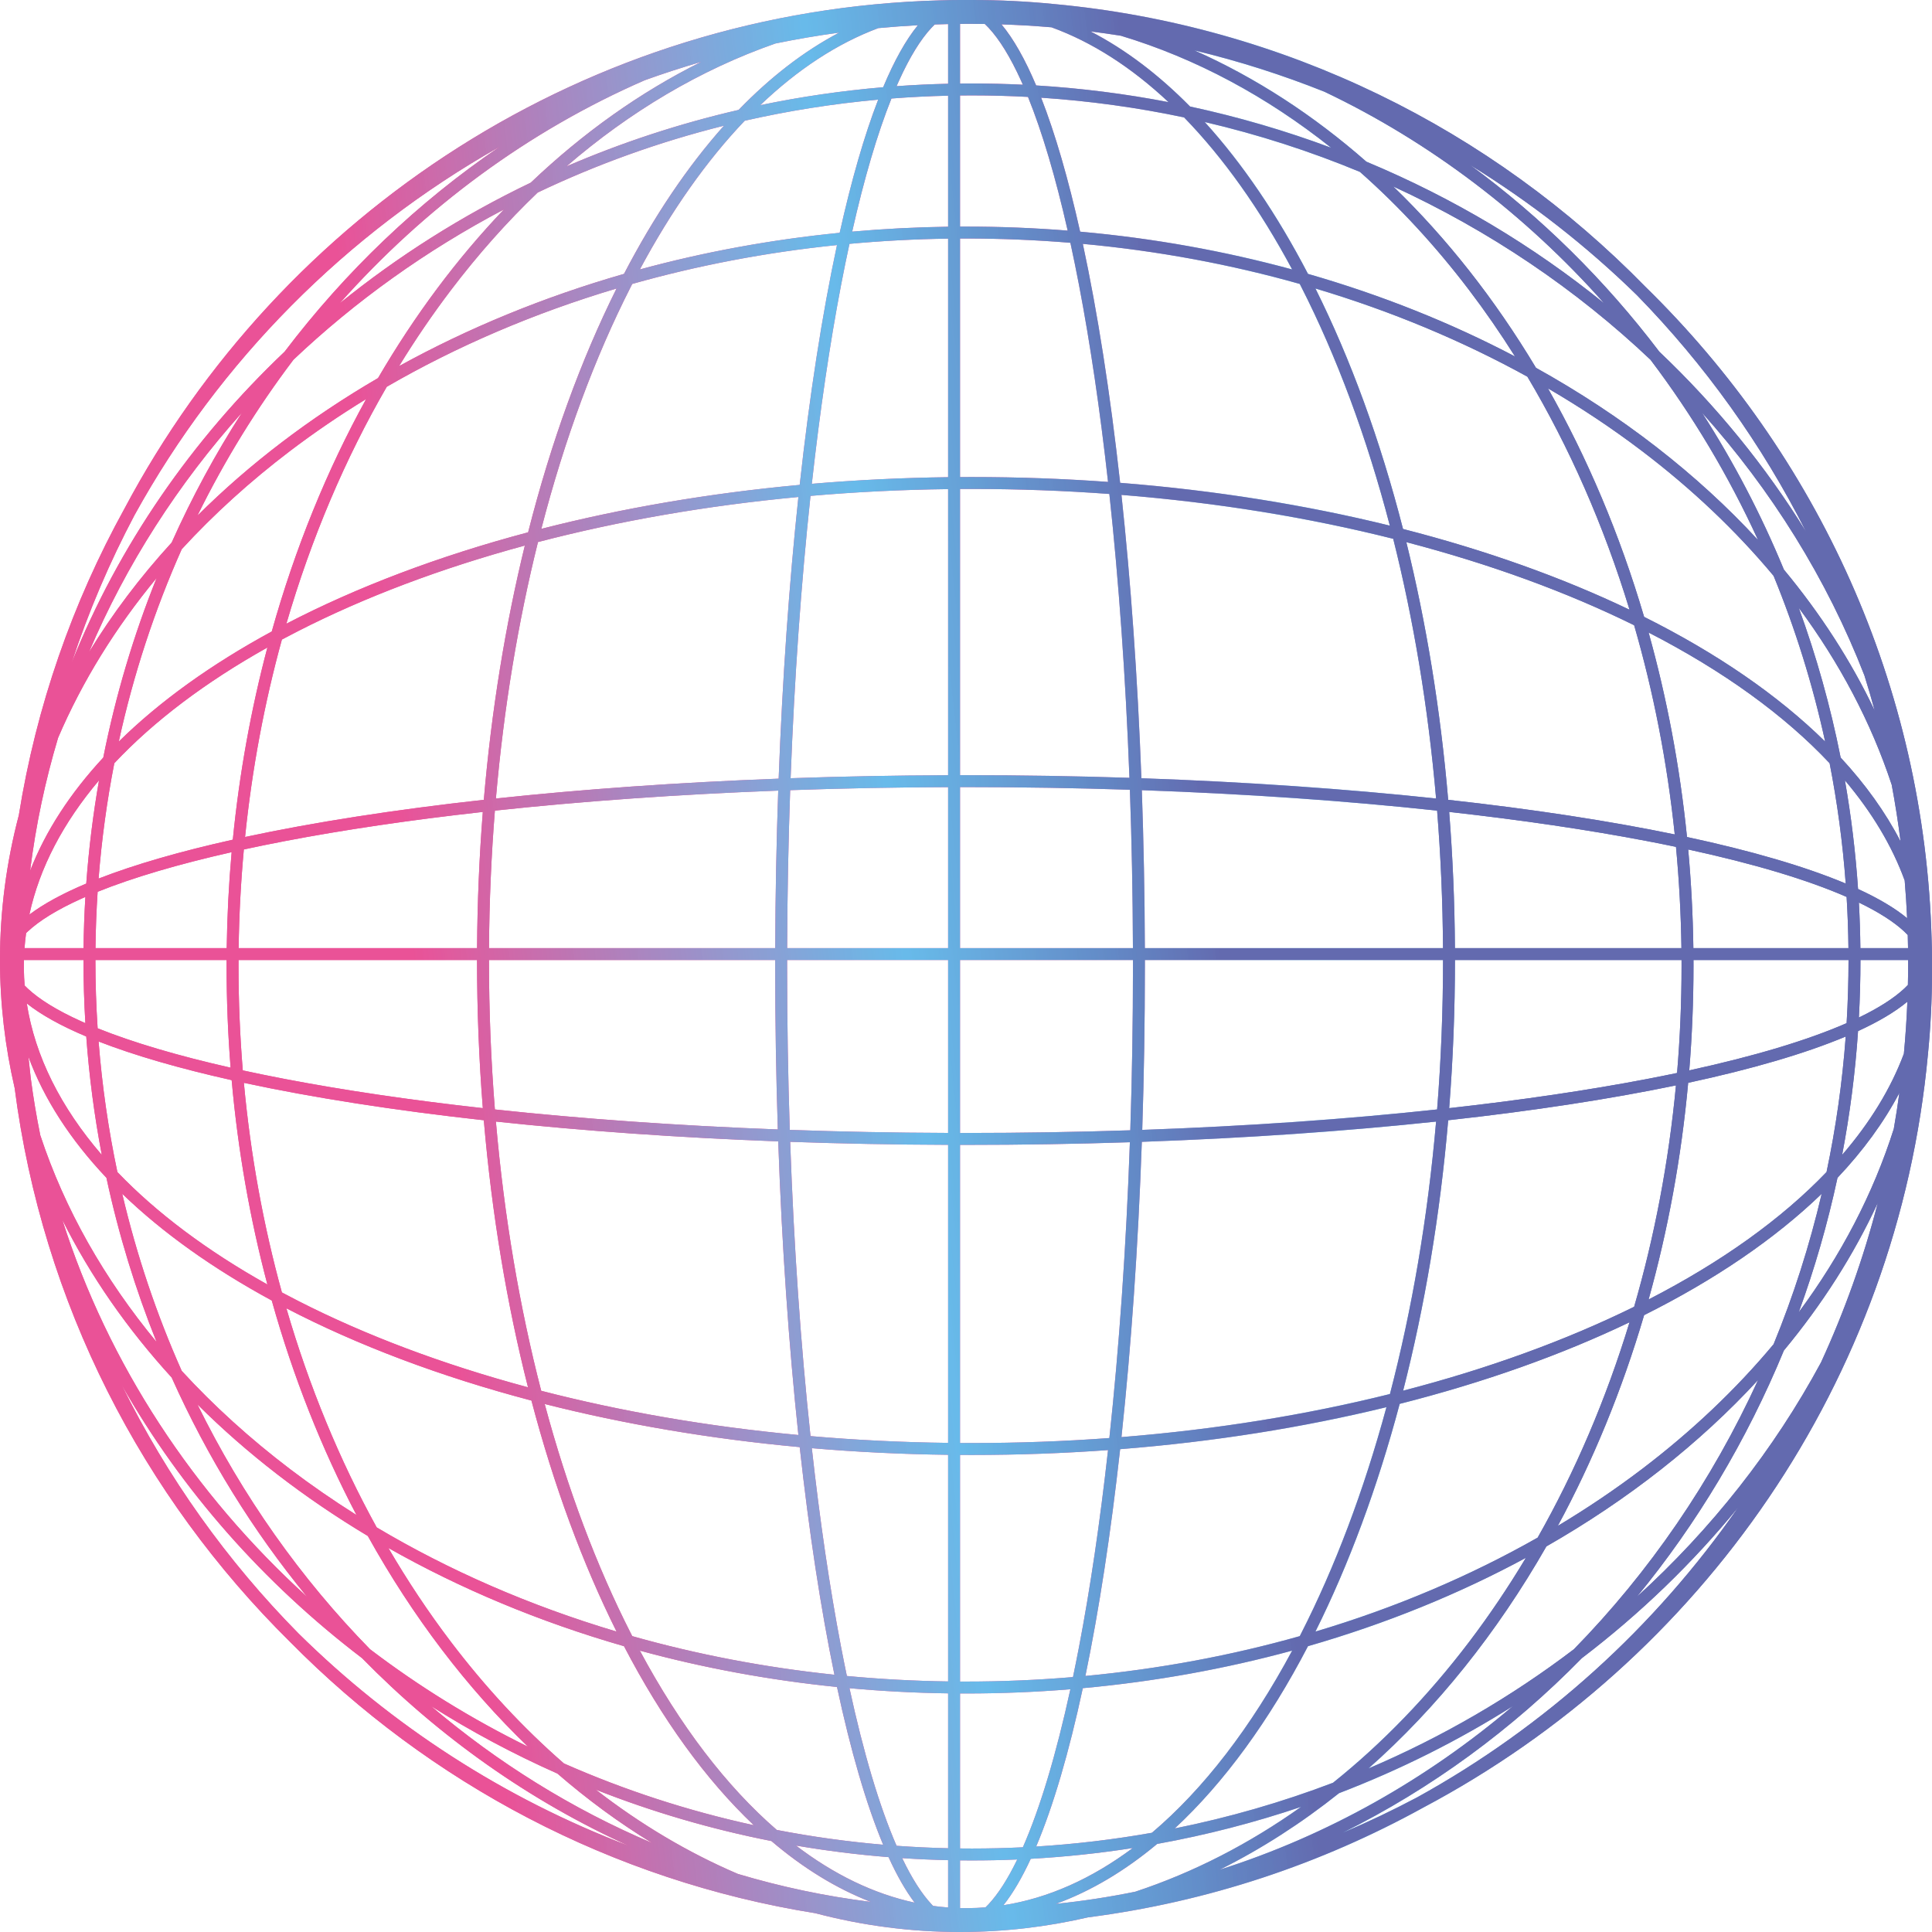 <svg width="162" height="162" viewBox="0 0 162 162" fill="none" xmlns="http://www.w3.org/2000/svg">
<path fill-rule="evenodd" clip-rule="evenodd" d="M159.671 82.893C159.781 82.79 159.884 82.689 159.979 82.588C159.993 81.965 160 81.339 160 80.712L160 80.5H156C156 82.118 155.956 83.726 155.869 85.321C157.545 84.513 158.812 83.697 159.671 82.893ZM159.967 78.4C159.978 78.766 159.986 79.133 159.991 79.5H155.994C155.98 78.219 155.938 76.945 155.869 75.679C157.545 76.487 158.812 77.303 159.671 78.107C159.777 78.206 159.876 78.303 159.967 78.4ZM154.84 75.208C154.926 76.628 154.978 78.059 154.994 79.5H141.99C141.951 76.706 141.805 73.947 141.557 71.229C147.037 72.418 151.533 73.762 154.84 75.208ZM140.533 71.011C140.795 73.798 140.95 76.63 140.99 79.5H121.997C121.973 75.622 121.809 71.809 121.515 68.081C127.591 68.757 133.159 69.579 138.088 70.522C138.922 70.682 139.737 70.845 140.533 71.011ZM140.999 80.5H122C122 84.723 121.834 88.871 121.515 92.919C127.591 92.243 133.159 91.421 138.088 90.478C138.954 90.312 139.799 90.143 140.624 89.97C140.872 87.026 141 84.033 141 81C141 80.833 141 80.666 140.999 80.5ZM120.503 67.971C120.805 71.732 120.972 75.581 120.997 79.5L95.997 79.5C95.982 74.986 95.895 70.562 95.744 66.257C104.591 66.569 112.928 67.157 120.503 67.971ZM121 80.5L96 80.5L96 81C96 85.684 95.924 90.275 95.778 94.742C104.612 94.43 112.938 93.842 120.503 93.029C120.83 88.949 121 84.764 121 80.5ZM94.742 66.223C94.895 70.537 94.982 74.972 94.997 79.5L80.5 79.5V66L81 66C85.686 66 90.277 66.076 94.742 66.223ZM95 80.5L80.5 80.5V95L81 95C85.698 95 90.3 94.923 94.776 94.776C94.923 90.3 95 85.698 95 81L95 80.5ZM79.5 66.003V79.5H66.003C66.018 74.984 66.105 70.56 66.257 66.257C70.56 66.105 74.984 66.018 79.5 66.003ZM79.5 80.5H66L66 81C66 85.686 66.076 90.277 66.223 94.742C70.537 94.895 74.972 94.982 79.5 94.997V80.5ZM65.255 66.293C65.104 70.587 65.018 74.999 65.003 79.5H41.003C41.028 75.581 41.196 71.732 41.497 67.971C48.786 67.187 56.78 66.614 65.255 66.293ZM65 80.5L41 80.5C41 84.764 41.17 88.949 41.497 93.029C48.776 93.812 56.758 94.385 65.221 94.705C65.076 90.25 65 85.671 65 81L65 80.5ZM40.485 68.081C40.191 71.809 40.027 75.622 40.003 79.5H20.01C20.049 76.705 20.197 73.945 20.447 71.228C21.562 70.986 22.718 70.751 23.912 70.522C28.841 69.579 34.41 68.757 40.485 68.081ZM40 80.5L20.001 80.5C20 80.666 20 80.833 20 81C20 83.958 20.122 86.879 20.358 89.753C21.501 90.001 22.686 90.243 23.912 90.478C28.841 91.421 34.41 92.243 40.485 92.919C40.166 88.871 40 84.723 40 80.5ZM19.423 71.455C19.187 74.1 19.048 76.783 19.01 79.5H8.006C8.024 77.914 8.085 76.339 8.187 74.777C11.153 73.584 14.939 72.466 19.423 71.455ZM19.001 80.5L8 80.5C8 82.425 8.063 84.333 8.187 86.223C11.135 87.408 14.89 88.52 19.337 89.526C19.114 86.724 19 83.88 19 81C19 80.833 19 80.666 19.001 80.5ZM7.158 75.208C7.073 76.629 7.022 78.06 7.006 79.5H2.056C2.087 79.079 2.132 78.659 2.189 78.24C2.234 78.196 2.281 78.151 2.329 78.107C3.296 77.202 4.777 76.283 6.778 75.378C6.903 75.321 7.03 75.265 7.158 75.208ZM7 80.5L2.007 80.5C2.004 80.707 2.002 80.915 2.001 81.122L2.002 81.284C2.008 81.736 2.03 82.186 2.066 82.635C2.148 82.721 2.236 82.806 2.329 82.893C3.296 83.798 4.777 84.717 6.778 85.622C6.903 85.679 7.03 85.735 7.158 85.792C7.053 84.042 7 82.278 7 80.5ZM155 80.5H141.999C142 80.666 142 80.833 142 81C142 83.957 141.88 86.877 141.645 89.752C147.085 88.568 151.55 87.231 154.84 85.792C154.946 84.043 155 82.278 155 80.5ZM162 80.715C162 80.643 162 80.572 162 80.5C162 79.949 161.99 79.4 161.971 78.852C161.402 57.415 152.323 38.078 137.961 24.039C125.078 10.86 107.735 2.13 88.402 0.341C86.129 0.115 83.827 0 81.5 0C81.42 0 81.34 0 81.261 0C81.174 0 81.087 -1.52588e-05 81 -1.52588e-05C80.905 -1.52588e-05 80.81 0 80.715 0C80.643 0 80.572 0 80.5 0C79.949 0 79.4 0.01 78.852 0.029C49.211 0.817 23.586 17.872 10.426 42.67C6.09 50.528 3.046 59.186 1.577 68.363C0.543 72.287 0 76.345 0 80.5C0 84.163 0.422 87.751 1.23 91.238C3.557 109.289 11.952 125.459 24.325 137.676C35.998 149.497 51.28 157.688 68.364 160.423C72.287 161.457 76.345 162 80.5 162C84.163 162 87.751 161.578 91.238 160.77C101.307 159.472 110.791 156.286 119.33 151.574C142.651 139.198 159.123 115.799 161.659 88.402C161.885 86.129 162 83.827 162 81.5C162 81.42 162 81.34 162 81.26C162 81.174 162 81.087 162 81C162 80.905 162 80.81 162 80.715ZM123.256 13.823C128.33 16.943 133.024 20.612 137.254 24.746C142.935 30.559 147.738 37.248 151.445 44.594C148.04 39.08 143.896 34.007 139.137 29.491C134.576 23.48 129.225 18.196 123.256 13.823ZM111.058 7.693C119.929 11.913 127.887 17.976 134.514 25.435C128.574 20.621 121.863 16.602 114.574 13.558C110.141 9.665 105.302 6.51 100.16 4.227C103.903 5.127 107.542 6.29 111.058 7.693ZM91.444 2.635C92.294 2.742 93.139 2.863 93.981 2.996C100.283 4.895 106.22 8.098 111.618 12.389C107.81 10.967 103.859 9.806 99.788 8.931C97.16 6.265 94.366 4.142 91.444 2.635ZM83.975 2.044C85.383 2.09 86.781 2.173 88.169 2.29C91.593 3.535 94.886 5.659 97.981 8.563C94.364 7.866 90.659 7.395 86.882 7.164C85.958 4.979 84.986 3.253 83.975 2.044ZM80.5 2.004C80.762 2.001 81.025 2 81.288 2C81.718 2 82.148 2.003 82.576 2.01C82.681 2.108 82.786 2.214 82.893 2.329C83.798 3.296 84.717 4.777 85.622 6.778C85.671 6.885 85.719 6.993 85.767 7.103C84.354 7.035 82.931 7 81.5 7C81.166 7 80.833 7.002 80.5 7.006V2.004ZM78.38 2.052C78.753 2.038 79.126 2.028 79.5 2.019V7.023C78.05 7.055 76.609 7.123 75.179 7.226C75.245 7.074 75.311 6.925 75.378 6.778C76.283 4.777 77.202 3.296 78.107 2.329C78.199 2.23 78.29 2.138 78.38 2.052ZM73.646 2.358C74.746 2.255 75.853 2.173 76.967 2.114C75.954 3.348 74.98 5.1 74.054 7.314C70.55 7.612 67.111 8.117 63.751 8.817C66.868 5.836 70.189 3.649 73.646 2.358ZM65.018 3.647C66.779 3.285 68.561 2.98 70.363 2.736C67.408 4.29 64.585 6.476 61.933 9.216C56.917 10.375 52.087 11.97 47.494 13.954C52.822 9.356 58.724 5.846 65.018 3.647ZM54.062 6.728C55.618 6.167 57.197 5.654 58.796 5.188C53.671 7.735 48.872 11.157 44.505 15.316C38.72 18.091 33.345 21.497 28.486 25.435C35.636 17.386 44.337 10.964 54.062 6.728ZM25.032 136.969C19.044 130.905 14.018 123.873 10.205 116.126C15.223 124.957 22.101 132.743 30.357 139.035C36.833 145.644 44.404 151.011 52.747 154.786C42.262 150.8 32.844 144.682 25.032 136.969ZM11.289 43.175C18.397 30.283 29.025 19.57 41.895 12.305C35.056 16.952 28.965 22.767 23.863 29.491C16.091 36.867 9.958 45.729 6.009 55.573C7.426 51.266 9.198 47.121 11.289 43.175ZM142.709 34.596C148.54 41.096 153.183 48.537 156.332 56.634C156.638 57.609 156.926 58.593 157.196 59.585C155.21 55.415 152.647 51.455 149.58 47.76C147.668 43.124 145.362 38.72 142.709 34.596ZM116.829 15.636C124.892 19.34 132.175 24.272 138.395 30.165C141.903 34.798 144.938 39.867 147.418 45.288C142.297 39.73 135.997 34.845 128.793 30.841C125.345 25.091 121.319 19.972 116.829 15.636ZM101.017 10.23C105.522 11.281 109.873 12.687 114.033 14.414C117.324 17.319 120.391 20.642 123.191 24.329C124.537 26.102 125.82 27.958 127.036 29.892C121.682 27.079 115.86 24.743 109.676 22.965C107.098 18.011 104.188 13.719 101.017 10.23ZM87.301 8.192C91.39 8.465 95.392 9.023 99.285 9.845C102.582 13.235 105.632 17.526 108.349 22.594C102.688 21.052 96.735 19.976 90.571 19.425C89.581 14.999 88.483 11.214 87.301 8.192ZM80.5 8.006C80.833 8.002 81.166 8 81.5 8C83.077 8 84.644 8.042 86.198 8.126C87.393 11.082 88.513 14.86 89.526 19.337C86.724 19.114 83.88 19 81 19C80.833 19 80.666 19 80.5 19.001V8.006ZM74.748 8.261C76.319 8.139 77.904 8.059 79.5 8.023V19.01C76.783 19.048 74.1 19.187 71.455 19.422C72.458 14.976 73.565 11.216 74.748 8.261ZM62.447 10.123C66.084 9.296 69.82 8.701 73.636 8.355C72.469 11.371 71.386 15.133 70.408 19.521C64.607 20.096 58.999 21.138 53.651 22.594C56.294 17.664 59.253 13.468 62.447 10.123ZM45.084 16.145C50.012 13.793 55.241 11.903 60.705 10.539C57.642 13.971 54.827 18.156 52.324 22.965C45.557 24.91 39.223 27.524 33.462 30.7C34.825 28.474 36.277 26.348 37.809 24.329C40.068 21.355 42.5 18.617 45.084 16.145ZM24.605 30.165C29.801 25.242 35.74 20.989 42.255 17.563C38.315 21.689 34.767 26.439 31.7 31.7C26.005 35.021 20.909 38.903 16.554 43.239C18.841 38.586 21.543 34.209 24.605 30.165ZM7.46 54.685C10.574 47.342 14.931 40.571 20.291 34.596C18.074 38.042 16.099 41.684 14.395 45.493C11.751 48.386 9.427 51.46 7.46 54.685ZM2.524 73.019C2.998 69.208 3.788 65.484 4.869 61.871C6.9 57.124 9.689 52.628 13.132 48.467C11.205 53.261 9.698 58.297 8.66 63.522C5.893 66.508 3.813 69.691 2.524 73.019ZM3.378 95.191C3.056 93.609 2.788 92.01 2.577 90.394C2.506 89.8 2.441 89.204 2.382 88.606C3.697 92.176 5.92 95.582 8.925 98.761C9.948 103.528 11.364 108.133 13.132 112.533C8.75 107.237 5.428 101.4 3.378 95.191ZM25.744 133.892C16.24 125.244 9.082 114.404 5.221 102.269C7.573 106.986 10.667 111.426 14.395 115.507C17.392 122.205 21.224 128.386 25.744 133.892ZM36.136 143.053C41.725 147.801 47.965 151.69 54.685 154.54C51.92 152.853 49.265 150.904 46.741 148.716C43.041 147.074 39.497 145.178 36.136 143.053ZM44.273 146.463C39.555 144.146 35.12 141.404 31.027 138.29C25.234 132.371 20.329 125.442 16.554 117.761C20.689 121.878 25.492 125.586 30.841 128.793C34.599 135.555 39.134 141.521 44.273 146.463ZM49.961 150.065C53.697 152.962 57.686 155.341 61.871 157.131C65.484 158.212 69.208 159.002 73.019 159.476C70.119 158.352 67.328 156.628 64.682 154.372C59.579 153.368 54.655 151.917 49.961 150.065ZM63.209 153.047C57.653 151.838 52.323 150.09 47.287 147.867C43.875 144.896 40.7 141.477 37.809 137.671C35.935 135.203 34.183 132.573 32.564 129.798C38.563 133.201 45.204 135.988 52.324 138.035C55.495 144.128 59.167 149.219 63.209 153.047ZM66.742 154.751C69.906 157.167 73.245 158.794 76.692 159.538C75.94 158.545 75.21 157.266 74.507 155.723C71.88 155.514 69.29 155.188 66.742 154.751ZM74.053 154.682C71.027 154.422 68.051 154.006 65.134 153.442C60.905 149.785 57.022 144.692 53.651 138.406C58.93 139.844 64.463 140.877 70.184 141.456C71.333 146.814 72.635 151.29 74.053 154.682ZM75.649 155.806C76.466 157.514 77.293 158.801 78.107 159.671C78.151 159.719 78.196 159.766 78.24 159.811C78.659 159.868 79.079 159.913 79.5 159.944V155.977C78.209 155.948 76.925 155.891 75.649 155.806ZM79.5 154.977C78.049 154.944 76.608 154.875 75.178 154.771C73.743 151.471 72.41 146.999 71.229 141.557C73.947 141.805 76.706 141.951 79.5 141.99V154.977ZM80.5 155.994V159.993C80.725 159.996 80.95 159.998 81.175 159.999C81.664 159.995 82.15 159.973 82.635 159.934C82.721 159.852 82.806 159.764 82.893 159.671C83.689 158.82 84.497 157.57 85.297 155.919C84.038 155.973 82.773 156 81.5 156C81.166 156 80.833 155.998 80.5 155.994ZM85.768 154.896C84.355 154.965 82.932 155 81.5 155C81.166 155 80.833 154.998 80.5 154.994V141.999C80.667 142 80.833 142 81 142C83.957 142 86.877 141.88 89.752 141.645C88.561 147.116 87.215 151.601 85.768 154.896ZM86.429 155.863C85.693 157.457 84.928 158.764 84.139 159.755C87.9 159.166 91.542 157.527 94.981 154.96C92.177 155.397 89.324 155.701 86.429 155.863ZM96.59 153.679C93.418 154.242 90.178 154.631 86.883 154.834C88.317 151.445 89.634 146.949 90.795 141.555C96.879 140.998 102.756 139.929 108.349 138.406C104.905 144.829 100.926 150.006 96.59 153.679ZM97.03 154.615C94.338 156.862 91.498 158.561 88.548 159.639C90.793 159.408 93.009 159.067 95.191 158.622C100.086 157.006 104.749 154.599 109.099 151.506C105.207 152.821 101.176 153.865 97.03 154.615ZM111.776 149.484C107.526 151.104 103.089 152.393 98.504 153.316C102.658 149.459 106.43 144.272 109.676 138.035C116.213 136.156 122.346 133.653 127.949 130.622C126.467 133.094 124.878 135.448 123.191 137.671C119.761 142.188 115.929 146.159 111.776 149.484ZM112.283 150.359C109.12 152.879 105.771 155.033 102.269 156.779C111.31 153.903 119.632 149.196 126.864 143.053C122.317 145.929 117.434 148.384 112.283 150.359ZM131.973 138.29C126.75 142.263 120.97 145.633 114.754 148.283C120.481 143.216 125.525 136.914 129.667 129.667C136.507 125.757 142.505 121.044 147.418 115.712C143.529 124.212 138.277 131.849 131.973 138.29ZM132.643 139.035C137.529 135.311 141.932 131.064 145.753 126.387C138.774 136.442 129.554 144.795 118.824 150.711C116.799 151.784 114.721 152.774 112.595 153.674C120.016 149.987 126.779 145.02 132.643 139.035ZM137.256 133.892C142.282 127.77 146.456 120.814 149.58 113.24C152.781 109.383 155.434 105.237 157.454 100.864C156.257 105.5 154.657 109.972 152.694 114.239C148.743 121.568 143.507 128.204 137.256 133.892ZM137.671 37.809C135.203 35.935 132.573 34.183 129.798 32.564C133.106 38.395 135.831 44.831 137.861 51.725C143.946 54.765 149.088 58.293 153.041 62.184C151.991 57.366 150.536 52.719 148.718 48.286C145.555 44.493 141.846 40.98 137.671 37.809ZM128.073 31.585C122.63 28.583 116.665 26.087 110.3 24.19C113.246 30.099 115.732 36.895 117.645 44.355C124.616 46.143 131.008 48.431 136.638 51.127C134.481 44.054 131.583 37.484 128.073 31.585ZM108.986 23.808C103.211 22.176 97.118 21.034 90.796 20.449C92.032 26.194 93.091 32.956 93.925 40.485C101.912 41.116 109.511 42.344 116.54 44.077C114.596 36.632 112.076 29.874 109.1 24.032L109.058 23.949L108.986 23.808ZM81 20C80.833 20 80.666 20 80.5 20.001V40.003C80.833 40.001 81.166 40 81.5 40C85.373 40 89.183 40.139 92.91 40.409C92.236 34.363 91.417 28.82 90.478 23.912C90.243 22.686 90.001 21.501 89.753 20.358C86.879 20.122 83.958 20 81 20ZM79.5 20.01C76.705 20.049 73.945 20.197 71.228 20.447C70.986 21.562 70.751 22.718 70.522 23.912C69.575 28.863 68.749 34.46 68.072 40.568C71.801 40.249 75.616 40.061 79.5 40.012V20.01ZM70.183 20.549C64.225 21.158 58.477 22.264 53.014 23.808L52.965 23.904L52.9 24.032C49.888 29.944 47.344 36.795 45.39 44.346C52.126 42.622 59.403 41.364 67.056 40.658C67.888 33.103 68.947 26.316 70.183 20.549ZM51.7 24.19C44.746 26.262 38.271 29.05 32.431 32.431C28.953 38.438 26.103 45.117 24.013 52.299C29.912 49.235 36.748 46.64 44.284 44.635C46.206 37.065 48.717 30.172 51.7 24.19ZM24.329 37.809C20.986 40.348 17.942 43.106 15.237 46.052C12.968 51.15 11.187 56.55 9.959 62.184C13.392 58.804 17.722 55.699 22.788 52.95C24.75 45.948 27.426 39.401 30.7 33.462C28.474 34.825 26.348 36.277 24.329 37.809ZM24.329 123.191C26.102 124.537 27.958 125.82 29.892 127.036C26.984 121.502 24.586 115.467 22.788 109.05C17.864 106.378 13.635 103.369 10.249 100.099C11.461 105.27 13.141 110.238 15.237 114.948C17.942 117.894 20.986 120.652 24.329 123.191ZM31.585 128.073C37.643 131.678 44.409 134.637 51.7 136.81C48.859 131.112 46.445 124.588 44.562 117.438C36.915 115.424 29.984 112.803 24.013 109.701C25.931 116.292 28.489 122.459 31.585 128.073ZM53.014 137.192C58.411 138.717 64.087 139.815 69.968 140.429C68.823 134.888 67.84 128.455 67.056 121.342C59.51 120.646 52.329 119.413 45.673 117.726C47.587 124.854 50.032 131.337 52.9 136.968C52.938 137.043 52.976 137.117 53.014 137.192ZM71.011 140.533C73.798 140.795 76.63 140.95 79.5 140.99V121.988C75.616 121.939 71.801 121.751 68.072 121.432C68.749 127.54 69.575 133.137 70.522 138.088C70.682 138.922 70.845 139.737 71.011 140.533ZM81 141C84.033 141 87.026 140.872 89.97 140.624C90.143 139.799 90.312 138.954 90.478 138.088C91.417 133.18 92.236 127.637 92.91 121.591C89.183 121.861 85.373 122 81.5 122C81.166 122 80.833 121.999 80.5 121.997V140.999C80.667 141 80.833 141 81 141ZM91.011 140.531C97.257 139.94 103.277 138.806 108.986 137.192L109.037 137.093L109.1 136.968C111.933 131.407 114.352 125.016 116.255 117.992C109.306 119.689 101.804 120.893 93.925 121.515C93.14 128.603 92.155 135.011 91.011 140.531ZM110.3 136.81C117.003 134.813 123.261 132.15 128.933 128.933C132.059 123.423 134.66 117.359 136.638 110.873C130.933 113.605 124.445 115.918 117.365 117.716C115.492 124.757 113.104 131.186 110.3 136.81ZM137.671 123.191C141.846 120.02 145.555 116.507 148.718 112.714C150.375 108.676 151.729 104.46 152.751 100.099C148.837 103.878 143.798 107.309 137.861 110.275C136.002 116.587 133.56 122.517 130.622 127.949C133.094 126.467 135.448 124.878 137.671 123.191ZM159.365 70.556C159.164 68.958 158.915 67.375 158.622 65.808C156.889 60.56 154.247 55.578 150.826 50.964C152.3 55 153.481 59.197 154.34 63.522C156.417 65.763 158.106 68.115 159.365 70.556ZM150.825 110.036C154.364 105.264 157.068 100.099 158.796 94.654C158.971 93.654 159.127 92.649 159.264 91.637C157.962 94.112 156.217 96.495 154.075 98.761C153.243 102.634 152.153 106.4 150.825 110.036ZM138.237 53.037C144.481 56.248 149.614 59.952 153.415 63.996C154.058 67.288 154.512 70.657 154.765 74.087C151.363 72.657 146.857 71.342 141.456 70.184C140.854 64.24 139.763 58.501 138.237 53.037ZM117.923 45.46C124.97 47.3 131.402 49.656 137.024 52.426C138.637 57.999 139.793 63.873 140.429 69.968C134.911 68.828 128.509 67.848 121.432 67.066C120.78 59.448 119.583 52.193 117.923 45.46ZM94.035 41.497C102.101 42.144 109.76 43.404 116.822 45.178C118.522 51.945 119.75 59.26 120.418 66.956C112.847 66.147 104.527 65.564 95.707 65.255C95.388 56.788 94.817 48.794 94.035 41.497ZM80.5 41.003C80.833 41.001 81.166 41 81.5 41C85.414 41 89.26 41.143 93.021 41.419C93.808 48.719 94.384 56.728 94.705 65.221C90.25 65.076 85.671 65 81 65L80.5 65L80.5 41.003ZM67.962 41.581C71.723 41.254 75.576 41.062 79.5 41.013L79.5 65.003C74.999 65.018 70.587 65.104 66.293 65.255C66.612 56.812 67.183 48.847 67.962 41.581ZM45.11 45.452C51.878 43.686 59.214 42.397 66.946 41.673C66.173 48.933 65.608 56.878 65.291 65.291C56.843 65.609 48.866 66.178 41.581 66.956C42.241 59.363 43.445 52.142 45.11 45.452ZM23.637 53.628C24.096 53.383 24.561 53.14 25.032 52.9C30.593 50.067 36.984 47.648 44.008 45.745C42.383 52.397 41.211 59.555 40.568 67.066C33.049 67.897 26.293 68.951 20.549 70.183C21.136 64.448 22.182 58.907 23.637 53.628ZM9.585 63.996C12.899 60.469 17.227 57.201 22.421 54.294C21.055 59.447 20.073 64.839 19.521 70.408C15.091 71.395 11.299 72.49 8.267 73.67C8.525 70.384 8.968 67.155 9.585 63.996ZM2.462 76.692C3.31 72.765 5.303 68.979 8.303 65.432C7.806 68.268 7.447 71.156 7.233 74.088C5.257 74.92 3.653 75.79 2.462 76.692ZM2.245 84.139C3.455 85.101 5.134 86.029 7.233 86.912C7.479 90.284 7.917 93.598 8.536 96.841C5.105 92.865 2.941 88.585 2.245 84.139ZM22.421 107.706C17.361 104.874 13.123 101.699 9.843 98.277C9.091 94.714 8.56 91.059 8.267 87.33C11.277 88.501 15.036 89.589 19.425 90.571C19.955 96.503 20.972 102.238 22.421 107.706ZM44.274 116.327C37.146 114.413 30.663 111.969 25.032 109.1C24.561 108.86 24.096 108.618 23.637 108.372C22.096 102.78 21.013 96.895 20.449 90.796C26.215 92.036 33.006 93.099 40.568 93.934C41.246 101.85 42.511 109.374 44.274 116.327ZM66.946 120.327C59.318 119.613 52.074 118.348 45.381 116.619C43.576 109.631 42.276 102.044 41.581 94.044C48.856 94.821 56.82 95.389 65.255 95.707C65.563 104.491 66.143 112.78 66.946 120.327ZM79.5 120.988C75.576 120.938 71.723 120.746 67.962 120.419C67.152 112.866 66.568 104.558 66.257 95.744C70.562 95.895 74.986 95.982 79.5 95.997V120.988ZM93.021 120.581C89.26 120.857 85.414 121 81.5 121C81.166 121 80.833 120.999 80.5 120.997V96L81 96C85.684 96 90.275 95.924 94.742 95.778C94.428 104.642 93.838 112.995 93.021 120.581ZM116.548 116.89C109.563 118.628 101.997 119.864 94.035 120.503C94.847 112.919 95.433 104.582 95.744 95.744C104.55 95.434 112.857 94.852 120.418 94.044C119.715 102.147 118.39 109.828 116.548 116.89ZM137.024 109.574C131.33 112.379 124.806 114.759 117.654 116.61C119.454 109.578 120.745 101.957 121.432 93.934C128.553 93.147 134.99 92.16 140.531 91.011C139.92 97.472 138.727 103.69 137.024 109.574ZM153.157 98.277C149.383 102.215 144.341 105.824 138.237 108.963C139.85 103.187 140.978 97.103 141.555 90.795C146.912 89.642 151.383 88.335 154.765 86.913C154.479 90.786 153.937 94.581 153.157 98.277ZM154.464 96.841C155.111 93.453 155.56 89.987 155.799 86.458C157.521 85.668 158.91 84.844 159.934 83.993C159.876 85.457 159.778 86.911 159.642 88.354C158.544 91.295 156.797 94.138 154.464 96.841ZM154.697 65.432C156.961 68.11 158.652 70.923 159.71 73.831C159.799 74.878 159.867 75.932 159.915 76.991C158.893 76.146 157.51 75.327 155.799 74.542C155.59 71.454 155.22 68.414 154.697 65.432Z" fill="url(#paint0_linear_1058_8050)"/>
<path fill-rule="evenodd" clip-rule="evenodd" d="M159.671 82.893C159.781 82.79 159.884 82.689 159.979 82.588C159.993 81.965 160 81.339 160 80.712L160 80.5H156C156 82.118 155.956 83.726 155.869 85.321C157.545 84.513 158.812 83.697 159.671 82.893ZM159.967 78.4C159.978 78.766 159.986 79.133 159.991 79.5H155.994C155.98 78.219 155.938 76.945 155.869 75.679C157.545 76.487 158.812 77.303 159.671 78.107C159.777 78.206 159.876 78.303 159.967 78.4ZM154.84 75.208C154.926 76.628 154.978 78.059 154.994 79.5H141.99C141.951 76.706 141.805 73.947 141.557 71.229C147.037 72.418 151.533 73.762 154.84 75.208ZM140.533 71.011C140.795 73.798 140.95 76.63 140.99 79.5H121.997C121.973 75.622 121.809 71.809 121.515 68.081C127.591 68.757 133.159 69.579 138.088 70.522C138.922 70.682 139.737 70.845 140.533 71.011ZM140.999 80.5H122C122 84.723 121.834 88.871 121.515 92.919C127.591 92.243 133.159 91.421 138.088 90.478C138.954 90.312 139.799 90.143 140.624 89.97C140.872 87.026 141 84.033 141 81C141 80.833 141 80.666 140.999 80.5ZM120.503 67.971C120.805 71.732 120.972 75.581 120.997 79.5L95.997 79.5C95.982 74.986 95.895 70.562 95.744 66.257C104.591 66.569 112.928 67.157 120.503 67.971ZM121 80.5L96 80.5L96 81C96 85.684 95.924 90.275 95.778 94.742C104.612 94.43 112.938 93.842 120.503 93.029C120.83 88.949 121 84.764 121 80.5ZM94.742 66.223C94.895 70.537 94.982 74.972 94.997 79.5L80.5 79.5V66L81 66C85.686 66 90.277 66.076 94.742 66.223ZM95 80.5L80.5 80.5V95L81 95C85.698 95 90.3 94.923 94.776 94.776C94.923 90.3 95 85.698 95 81L95 80.5ZM79.5 66.003V79.5H66.003C66.018 74.984 66.105 70.56 66.257 66.257C70.56 66.105 74.984 66.018 79.5 66.003ZM79.5 80.5H66L66 81C66 85.686 66.076 90.277 66.223 94.742C70.537 94.895 74.972 94.982 79.5 94.997V80.5ZM65.255 66.293C65.104 70.587 65.018 74.999 65.003 79.5H41.003C41.028 75.581 41.196 71.732 41.497 67.971C48.786 67.187 56.78 66.614 65.255 66.293ZM65 80.5L41 80.5C41 84.764 41.17 88.949 41.497 93.029C48.776 93.812 56.758 94.385 65.221 94.705C65.076 90.25 65 85.671 65 81L65 80.5ZM40.485 68.081C40.191 71.809 40.027 75.622 40.003 79.5H20.01C20.049 76.705 20.197 73.945 20.447 71.228C21.562 70.986 22.718 70.751 23.912 70.522C28.841 69.579 34.41 68.757 40.485 68.081ZM40 80.5L20.001 80.5C20 80.666 20 80.833 20 81C20 83.958 20.122 86.879 20.358 89.753C21.501 90.001 22.686 90.243 23.912 90.478C28.841 91.421 34.41 92.243 40.485 92.919C40.166 88.871 40 84.723 40 80.5ZM19.423 71.455C19.187 74.1 19.048 76.783 19.01 79.5H8.006C8.024 77.914 8.085 76.339 8.187 74.777C11.153 73.584 14.939 72.466 19.423 71.455ZM19.001 80.5L8 80.5C8 82.425 8.063 84.333 8.187 86.223C11.135 87.408 14.89 88.52 19.337 89.526C19.114 86.724 19 83.88 19 81C19 80.833 19 80.666 19.001 80.5ZM7.158 75.208C7.073 76.629 7.022 78.06 7.006 79.5H2.056C2.087 79.079 2.132 78.659 2.189 78.24C2.234 78.196 2.281 78.151 2.329 78.107C3.296 77.202 4.777 76.283 6.778 75.378C6.903 75.321 7.03 75.265 7.158 75.208ZM7 80.5L2.007 80.5C2.004 80.707 2.002 80.915 2.001 81.122L2.002 81.284C2.008 81.736 2.03 82.186 2.066 82.635C2.148 82.721 2.236 82.806 2.329 82.893C3.296 83.798 4.777 84.717 6.778 85.622C6.903 85.679 7.03 85.735 7.158 85.792C7.053 84.042 7 82.278 7 80.5ZM155 80.5H141.999C142 80.666 142 80.833 142 81C142 83.957 141.88 86.877 141.645 89.752C147.085 88.568 151.55 87.231 154.84 85.792C154.946 84.043 155 82.278 155 80.5ZM162 80.715C162 80.643 162 80.572 162 80.5C162 79.949 161.99 79.4 161.971 78.852C161.402 57.415 152.323 38.078 137.961 24.039C125.078 10.86 107.735 2.13 88.402 0.341C86.129 0.115 83.827 0 81.5 0C81.42 0 81.34 0 81.261 0C81.174 0 81.087 -1.52588e-05 81 -1.52588e-05C80.905 -1.52588e-05 80.81 0 80.715 0C80.643 0 80.572 0 80.5 0C79.949 0 79.4 0.01 78.852 0.029C49.211 0.817 23.586 17.872 10.426 42.67C6.09 50.528 3.046 59.186 1.577 68.363C0.543 72.287 0 76.345 0 80.5C0 84.163 0.422 87.751 1.23 91.238C3.557 109.289 11.952 125.459 24.325 137.676C35.998 149.497 51.28 157.688 68.364 160.423C72.287 161.457 76.345 162 80.5 162C84.163 162 87.751 161.578 91.238 160.77C101.307 159.472 110.791 156.286 119.33 151.574C142.651 139.198 159.123 115.799 161.659 88.402C161.885 86.129 162 83.827 162 81.5C162 81.42 162 81.34 162 81.26C162 81.174 162 81.087 162 81C162 80.905 162 80.81 162 80.715ZM123.256 13.823C128.33 16.943 133.024 20.612 137.254 24.746C142.935 30.559 147.738 37.248 151.445 44.594C148.04 39.08 143.896 34.007 139.137 29.491C134.576 23.48 129.225 18.196 123.256 13.823ZM111.058 7.693C119.929 11.913 127.887 17.976 134.514 25.435C128.574 20.621 121.863 16.602 114.574 13.558C110.141 9.665 105.302 6.51 100.16 4.227C103.903 5.127 107.542 6.29 111.058 7.693ZM91.444 2.635C92.294 2.742 93.139 2.863 93.981 2.996C100.283 4.895 106.22 8.098 111.618 12.389C107.81 10.967 103.859 9.806 99.788 8.931C97.16 6.265 94.366 4.142 91.444 2.635ZM83.975 2.044C85.383 2.09 86.781 2.173 88.169 2.29C91.593 3.535 94.886 5.659 97.981 8.563C94.364 7.866 90.659 7.395 86.882 7.164C85.958 4.979 84.986 3.253 83.975 2.044ZM80.5 2.004C80.762 2.001 81.025 2 81.288 2C81.718 2 82.148 2.003 82.576 2.01C82.681 2.108 82.786 2.214 82.893 2.329C83.798 3.296 84.717 4.777 85.622 6.778C85.671 6.885 85.719 6.993 85.767 7.103C84.354 7.035 82.931 7 81.5 7C81.166 7 80.833 7.002 80.5 7.006V2.004ZM78.38 2.052C78.753 2.038 79.126 2.028 79.5 2.019V7.023C78.05 7.055 76.609 7.123 75.179 7.226C75.245 7.074 75.311 6.925 75.378 6.778C76.283 4.777 77.202 3.296 78.107 2.329C78.199 2.23 78.29 2.138 78.38 2.052ZM73.646 2.358C74.746 2.255 75.853 2.173 76.967 2.114C75.954 3.348 74.98 5.1 74.054 7.314C70.55 7.612 67.111 8.117 63.751 8.817C66.868 5.836 70.189 3.649 73.646 2.358ZM65.018 3.647C66.779 3.285 68.561 2.98 70.363 2.736C67.408 4.29 64.585 6.476 61.933 9.216C56.917 10.375 52.087 11.97 47.494 13.954C52.822 9.356 58.724 5.846 65.018 3.647ZM54.062 6.728C55.618 6.167 57.197 5.654 58.796 5.188C53.671 7.735 48.872 11.157 44.505 15.316C38.72 18.091 33.345 21.497 28.486 25.435C35.636 17.386 44.337 10.964 54.062 6.728ZM25.032 136.969C19.044 130.905 14.018 123.873 10.205 116.126C15.223 124.957 22.101 132.743 30.357 139.035C36.833 145.644 44.404 151.011 52.747 154.786C42.262 150.8 32.844 144.682 25.032 136.969ZM11.289 43.175C18.397 30.283 29.025 19.57 41.895 12.305C35.056 16.952 28.965 22.767 23.863 29.491C16.091 36.867 9.958 45.729 6.009 55.573C7.426 51.266 9.198 47.121 11.289 43.175ZM142.709 34.596C148.54 41.096 153.183 48.537 156.332 56.634C156.638 57.609 156.926 58.593 157.196 59.585C155.21 55.415 152.647 51.455 149.58 47.76C147.668 43.124 145.362 38.72 142.709 34.596ZM116.829 15.636C124.892 19.34 132.175 24.272 138.395 30.165C141.903 34.798 144.938 39.867 147.418 45.288C142.297 39.73 135.997 34.845 128.793 30.841C125.345 25.091 121.319 19.972 116.829 15.636ZM101.017 10.23C105.522 11.281 109.873 12.687 114.033 14.414C117.324 17.319 120.391 20.642 123.191 24.329C124.537 26.102 125.82 27.958 127.036 29.892C121.682 27.079 115.86 24.743 109.676 22.965C107.098 18.011 104.188 13.719 101.017 10.23ZM87.301 8.192C91.39 8.465 95.392 9.023 99.285 9.845C102.582 13.235 105.632 17.526 108.349 22.594C102.688 21.052 96.735 19.976 90.571 19.425C89.581 14.999 88.483 11.214 87.301 8.192ZM80.5 8.006C80.833 8.002 81.166 8 81.5 8C83.077 8 84.644 8.042 86.198 8.126C87.393 11.082 88.513 14.86 89.526 19.337C86.724 19.114 83.88 19 81 19C80.833 19 80.666 19 80.5 19.001V8.006ZM74.748 8.261C76.319 8.139 77.904 8.059 79.5 8.023V19.01C76.783 19.048 74.1 19.187 71.455 19.422C72.458 14.976 73.565 11.216 74.748 8.261ZM62.447 10.123C66.084 9.296 69.82 8.701 73.636 8.355C72.469 11.371 71.386 15.133 70.408 19.521C64.607 20.096 58.999 21.138 53.651 22.594C56.294 17.664 59.253 13.468 62.447 10.123ZM45.084 16.145C50.012 13.793 55.241 11.903 60.705 10.539C57.642 13.971 54.827 18.156 52.324 22.965C45.557 24.91 39.223 27.524 33.462 30.7C34.825 28.474 36.277 26.348 37.809 24.329C40.068 21.355 42.5 18.617 45.084 16.145ZM24.605 30.165C29.801 25.242 35.74 20.989 42.255 17.563C38.315 21.689 34.767 26.439 31.7 31.7C26.005 35.021 20.909 38.903 16.554 43.239C18.841 38.586 21.543 34.209 24.605 30.165ZM7.46 54.685C10.574 47.342 14.931 40.571 20.291 34.596C18.074 38.042 16.099 41.684 14.395 45.493C11.751 48.386 9.427 51.46 7.46 54.685ZM2.524 73.019C2.998 69.208 3.788 65.484 4.869 61.871C6.9 57.124 9.689 52.628 13.132 48.467C11.205 53.261 9.698 58.297 8.66 63.522C5.893 66.508 3.813 69.691 2.524 73.019ZM3.378 95.191C3.056 93.609 2.788 92.01 2.577 90.394C2.506 89.8 2.441 89.204 2.382 88.606C3.697 92.176 5.92 95.582 8.925 98.761C9.948 103.528 11.364 108.133 13.132 112.533C8.75 107.237 5.428 101.4 3.378 95.191ZM25.744 133.892C16.24 125.244 9.082 114.404 5.221 102.269C7.573 106.986 10.667 111.426 14.395 115.507C17.392 122.205 21.224 128.386 25.744 133.892ZM36.136 143.053C41.725 147.801 47.965 151.69 54.685 154.54C51.92 152.853 49.265 150.904 46.741 148.716C43.041 147.074 39.497 145.178 36.136 143.053ZM44.273 146.463C39.555 144.146 35.12 141.404 31.027 138.29C25.234 132.371 20.329 125.442 16.554 117.761C20.689 121.878 25.492 125.586 30.841 128.793C34.599 135.555 39.134 141.521 44.273 146.463ZM49.961 150.065C53.697 152.962 57.686 155.341 61.871 157.131C65.484 158.212 69.208 159.002 73.019 159.476C70.119 158.352 67.328 156.628 64.682 154.372C59.579 153.368 54.655 151.917 49.961 150.065ZM63.209 153.047C57.653 151.838 52.323 150.09 47.287 147.867C43.875 144.896 40.7 141.477 37.809 137.671C35.935 135.203 34.183 132.573 32.564 129.798C38.563 133.201 45.204 135.988 52.324 138.035C55.495 144.128 59.167 149.219 63.209 153.047ZM66.742 154.751C69.906 157.167 73.245 158.794 76.692 159.538C75.94 158.545 75.21 157.266 74.507 155.723C71.88 155.514 69.29 155.188 66.742 154.751ZM74.053 154.682C71.027 154.422 68.051 154.006 65.134 153.442C60.905 149.785 57.022 144.692 53.651 138.406C58.93 139.844 64.463 140.877 70.184 141.456C71.333 146.814 72.635 151.29 74.053 154.682ZM75.649 155.806C76.466 157.514 77.293 158.801 78.107 159.671C78.151 159.719 78.196 159.766 78.24 159.811C78.659 159.868 79.079 159.913 79.5 159.944V155.977C78.209 155.948 76.925 155.891 75.649 155.806ZM79.5 154.977C78.049 154.944 76.608 154.875 75.178 154.771C73.743 151.471 72.41 146.999 71.229 141.557C73.947 141.805 76.706 141.951 79.5 141.99V154.977ZM80.5 155.994V159.993C80.725 159.996 80.95 159.998 81.175 159.999C81.664 159.995 82.15 159.973 82.635 159.934C82.721 159.852 82.806 159.764 82.893 159.671C83.689 158.82 84.497 157.57 85.297 155.919C84.038 155.973 82.773 156 81.5 156C81.166 156 80.833 155.998 80.5 155.994ZM85.768 154.896C84.355 154.965 82.932 155 81.5 155C81.166 155 80.833 154.998 80.5 154.994V141.999C80.667 142 80.833 142 81 142C83.957 142 86.877 141.88 89.752 141.645C88.561 147.116 87.215 151.601 85.768 154.896ZM86.429 155.863C85.693 157.457 84.928 158.764 84.139 159.755C87.9 159.166 91.542 157.527 94.981 154.96C92.177 155.397 89.324 155.701 86.429 155.863ZM96.59 153.679C93.418 154.242 90.178 154.631 86.883 154.834C88.317 151.445 89.634 146.949 90.795 141.555C96.879 140.998 102.756 139.929 108.349 138.406C104.905 144.829 100.926 150.006 96.59 153.679ZM97.03 154.615C94.338 156.862 91.498 158.561 88.548 159.639C90.793 159.408 93.009 159.067 95.191 158.622C100.086 157.006 104.749 154.599 109.099 151.506C105.207 152.821 101.176 153.865 97.03 154.615ZM111.776 149.484C107.526 151.104 103.089 152.393 98.504 153.316C102.658 149.459 106.43 144.272 109.676 138.035C116.213 136.156 122.346 133.653 127.949 130.622C126.467 133.094 124.878 135.448 123.191 137.671C119.761 142.188 115.929 146.159 111.776 149.484ZM112.283 150.359C109.12 152.879 105.771 155.033 102.269 156.779C111.31 153.903 119.632 149.196 126.864 143.053C122.317 145.929 117.434 148.384 112.283 150.359ZM131.973 138.29C126.75 142.263 120.97 145.633 114.754 148.283C120.481 143.216 125.525 136.914 129.667 129.667C136.507 125.757 142.505 121.044 147.418 115.712C143.529 124.212 138.277 131.849 131.973 138.29ZM132.643 139.035C137.529 135.311 141.932 131.064 145.753 126.387C138.774 136.442 129.554 144.795 118.824 150.711C116.799 151.784 114.721 152.774 112.595 153.674C120.016 149.987 126.779 145.02 132.643 139.035ZM137.256 133.892C142.282 127.77 146.456 120.814 149.58 113.24C152.781 109.383 155.434 105.237 157.454 100.864C156.257 105.5 154.657 109.972 152.694 114.239C148.743 121.568 143.507 128.204 137.256 133.892ZM137.671 37.809C135.203 35.935 132.573 34.183 129.798 32.564C133.106 38.395 135.831 44.831 137.861 51.725C143.946 54.765 149.088 58.293 153.041 62.184C151.991 57.366 150.536 52.719 148.718 48.286C145.555 44.493 141.846 40.98 137.671 37.809ZM128.073 31.585C122.63 28.583 116.665 26.087 110.3 24.19C113.246 30.099 115.732 36.895 117.645 44.355C124.616 46.143 131.008 48.431 136.638 51.127C134.481 44.054 131.583 37.484 128.073 31.585ZM108.986 23.808C103.211 22.176 97.118 21.034 90.796 20.449C92.032 26.194 93.091 32.956 93.925 40.485C101.912 41.116 109.511 42.344 116.54 44.077C114.596 36.632 112.076 29.874 109.1 24.032L109.058 23.949L108.986 23.808ZM81 20C80.833 20 80.666 20 80.5 20.001V40.003C80.833 40.001 81.166 40 81.5 40C85.373 40 89.183 40.139 92.91 40.409C92.236 34.363 91.417 28.82 90.478 23.912C90.243 22.686 90.001 21.501 89.753 20.358C86.879 20.122 83.958 20 81 20ZM79.5 20.01C76.705 20.049 73.945 20.197 71.228 20.447C70.986 21.562 70.751 22.718 70.522 23.912C69.575 28.863 68.749 34.46 68.072 40.568C71.801 40.249 75.616 40.061 79.5 40.012V20.01ZM70.183 20.549C64.225 21.158 58.477 22.264 53.014 23.808L52.965 23.904L52.9 24.032C49.888 29.944 47.344 36.795 45.39 44.346C52.126 42.622 59.403 41.364 67.056 40.658C67.888 33.103 68.947 26.316 70.183 20.549ZM51.7 24.19C44.746 26.262 38.271 29.05 32.431 32.431C28.953 38.438 26.103 45.117 24.013 52.299C29.912 49.235 36.748 46.64 44.284 44.635C46.206 37.065 48.717 30.172 51.7 24.19ZM24.329 37.809C20.986 40.348 17.942 43.106 15.237 46.052C12.968 51.15 11.187 56.55 9.959 62.184C13.392 58.804 17.722 55.699 22.788 52.95C24.75 45.948 27.426 39.401 30.7 33.462C28.474 34.825 26.348 36.277 24.329 37.809ZM24.329 123.191C26.102 124.537 27.958 125.82 29.892 127.036C26.984 121.502 24.586 115.467 22.788 109.05C17.864 106.378 13.635 103.369 10.249 100.099C11.461 105.27 13.141 110.238 15.237 114.948C17.942 117.894 20.986 120.652 24.329 123.191ZM31.585 128.073C37.643 131.678 44.409 134.637 51.7 136.81C48.859 131.112 46.445 124.588 44.562 117.438C36.915 115.424 29.984 112.803 24.013 109.701C25.931 116.292 28.489 122.459 31.585 128.073ZM53.014 137.192C58.411 138.717 64.087 139.815 69.968 140.429C68.823 134.888 67.84 128.455 67.056 121.342C59.51 120.646 52.329 119.413 45.673 117.726C47.587 124.854 50.032 131.337 52.9 136.968C52.938 137.043 52.976 137.117 53.014 137.192ZM71.011 140.533C73.798 140.795 76.63 140.95 79.5 140.99V121.988C75.616 121.939 71.801 121.751 68.072 121.432C68.749 127.54 69.575 133.137 70.522 138.088C70.682 138.922 70.845 139.737 71.011 140.533ZM81 141C84.033 141 87.026 140.872 89.97 140.624C90.143 139.799 90.312 138.954 90.478 138.088C91.417 133.18 92.236 127.637 92.91 121.591C89.183 121.861 85.373 122 81.5 122C81.166 122 80.833 121.999 80.5 121.997V140.999C80.667 141 80.833 141 81 141ZM91.011 140.531C97.257 139.94 103.277 138.806 108.986 137.192L109.037 137.093L109.1 136.968C111.933 131.407 114.352 125.016 116.255 117.992C109.306 119.689 101.804 120.893 93.925 121.515C93.14 128.603 92.155 135.011 91.011 140.531ZM110.3 136.81C117.003 134.813 123.261 132.15 128.933 128.933C132.059 123.423 134.66 117.359 136.638 110.873C130.933 113.605 124.445 115.918 117.365 117.716C115.492 124.757 113.104 131.186 110.3 136.81ZM137.671 123.191C141.846 120.02 145.555 116.507 148.718 112.714C150.375 108.676 151.729 104.46 152.751 100.099C148.837 103.878 143.798 107.309 137.861 110.275C136.002 116.587 133.56 122.517 130.622 127.949C133.094 126.467 135.448 124.878 137.671 123.191ZM159.365 70.556C159.164 68.958 158.915 67.375 158.622 65.808C156.889 60.56 154.247 55.578 150.826 50.964C152.3 55 153.481 59.197 154.34 63.522C156.417 65.763 158.106 68.115 159.365 70.556ZM150.825 110.036C154.364 105.264 157.068 100.099 158.796 94.654C158.971 93.654 159.127 92.649 159.264 91.637C157.962 94.112 156.217 96.495 154.075 98.761C153.243 102.634 152.153 106.4 150.825 110.036ZM138.237 53.037C144.481 56.248 149.614 59.952 153.415 63.996C154.058 67.288 154.512 70.657 154.765 74.087C151.363 72.657 146.857 71.342 141.456 70.184C140.854 64.24 139.763 58.501 138.237 53.037ZM117.923 45.46C124.97 47.3 131.402 49.656 137.024 52.426C138.637 57.999 139.793 63.873 140.429 69.968C134.911 68.828 128.509 67.848 121.432 67.066C120.78 59.448 119.583 52.193 117.923 45.46ZM94.035 41.497C102.101 42.144 109.76 43.404 116.822 45.178C118.522 51.945 119.75 59.26 120.418 66.956C112.847 66.147 104.527 65.564 95.707 65.255C95.388 56.788 94.817 48.794 94.035 41.497ZM80.5 41.003C80.833 41.001 81.166 41 81.5 41C85.414 41 89.26 41.143 93.021 41.419C93.808 48.719 94.384 56.728 94.705 65.221C90.25 65.076 85.671 65 81 65L80.5 65L80.5 41.003ZM67.962 41.581C71.723 41.254 75.576 41.062 79.5 41.013L79.5 65.003C74.999 65.018 70.587 65.104 66.293 65.255C66.612 56.812 67.183 48.847 67.962 41.581ZM45.11 45.452C51.878 43.686 59.214 42.397 66.946 41.673C66.173 48.933 65.608 56.878 65.291 65.291C56.843 65.609 48.866 66.178 41.581 66.956C42.241 59.363 43.445 52.142 45.11 45.452ZM23.637 53.628C24.096 53.383 24.561 53.14 25.032 52.9C30.593 50.067 36.984 47.648 44.008 45.745C42.383 52.397 41.211 59.555 40.568 67.066C33.049 67.897 26.293 68.951 20.549 70.183C21.136 64.448 22.182 58.907 23.637 53.628ZM9.585 63.996C12.899 60.469 17.227 57.201 22.421 54.294C21.055 59.447 20.073 64.839 19.521 70.408C15.091 71.395 11.299 72.49 8.267 73.67C8.525 70.384 8.968 67.155 9.585 63.996ZM2.462 76.692C3.31 72.765 5.303 68.979 8.303 65.432C7.806 68.268 7.447 71.156 7.233 74.088C5.257 74.92 3.653 75.79 2.462 76.692ZM2.245 84.139C3.455 85.101 5.134 86.029 7.233 86.912C7.479 90.284 7.917 93.598 8.536 96.841C5.105 92.865 2.941 88.585 2.245 84.139ZM22.421 107.706C17.361 104.874 13.123 101.699 9.843 98.277C9.091 94.714 8.56 91.059 8.267 87.33C11.277 88.501 15.036 89.589 19.425 90.571C19.955 96.503 20.972 102.238 22.421 107.706ZM44.274 116.327C37.146 114.413 30.663 111.969 25.032 109.1C24.561 108.86 24.096 108.618 23.637 108.372C22.096 102.78 21.013 96.895 20.449 90.796C26.215 92.036 33.006 93.099 40.568 93.934C41.246 101.85 42.511 109.374 44.274 116.327ZM66.946 120.327C59.318 119.613 52.074 118.348 45.381 116.619C43.576 109.631 42.276 102.044 41.581 94.044C48.856 94.821 56.82 95.389 65.255 95.707C65.563 104.491 66.143 112.78 66.946 120.327ZM79.5 120.988C75.576 120.938 71.723 120.746 67.962 120.419C67.152 112.866 66.568 104.558 66.257 95.744C70.562 95.895 74.986 95.982 79.5 95.997V120.988ZM93.021 120.581C89.26 120.857 85.414 121 81.5 121C81.166 121 80.833 120.999 80.5 120.997V96L81 96C85.684 96 90.275 95.924 94.742 95.778C94.428 104.642 93.838 112.995 93.021 120.581ZM116.548 116.89C109.563 118.628 101.997 119.864 94.035 120.503C94.847 112.919 95.433 104.582 95.744 95.744C104.55 95.434 112.857 94.852 120.418 94.044C119.715 102.147 118.39 109.828 116.548 116.89ZM137.024 109.574C131.33 112.379 124.806 114.759 117.654 116.61C119.454 109.578 120.745 101.957 121.432 93.934C128.553 93.147 134.99 92.16 140.531 91.011C139.92 97.472 138.727 103.69 137.024 109.574ZM153.157 98.277C149.383 102.215 144.341 105.824 138.237 108.963C139.85 103.187 140.978 97.103 141.555 90.795C146.912 89.642 151.383 88.335 154.765 86.913C154.479 90.786 153.937 94.581 153.157 98.277ZM154.464 96.841C155.111 93.453 155.56 89.987 155.799 86.458C157.521 85.668 158.91 84.844 159.934 83.993C159.876 85.457 159.778 86.911 159.642 88.354C158.544 91.295 156.797 94.138 154.464 96.841ZM154.697 65.432C156.961 68.11 158.652 70.923 159.71 73.831C159.799 74.878 159.867 75.932 159.915 76.991C158.893 76.146 157.51 75.327 155.799 74.542C155.59 71.454 155.22 68.414 154.697 65.432Z" fill="url(#paint1_linear_1058_8050)"/>
<defs>
<linearGradient id="paint0_linear_1058_8050" x1="87.676" y1="86.309" x2="132.629" y2="83.529" gradientUnits="userSpaceOnUse">
<stop stop-color="#EA5297"/>
<stop offset="0.505" stop-color="#5BC5F2" stop-opacity="0.91"/>
<stop offset="0.829" stop-color="#636AAF"/>
</linearGradient>
<linearGradient id="paint1_linear_1058_8050" x1="36.015" y1="92.987" x2="116.912" y2="84.149" gradientUnits="userSpaceOnUse">
<stop stop-color="#EA5297"/>
<stop offset="0.505" stop-color="#5BC5F2" stop-opacity="0.91"/>
<stop offset="0.829" stop-color="#636AAF"/>
</linearGradient>
</defs>
</svg>
